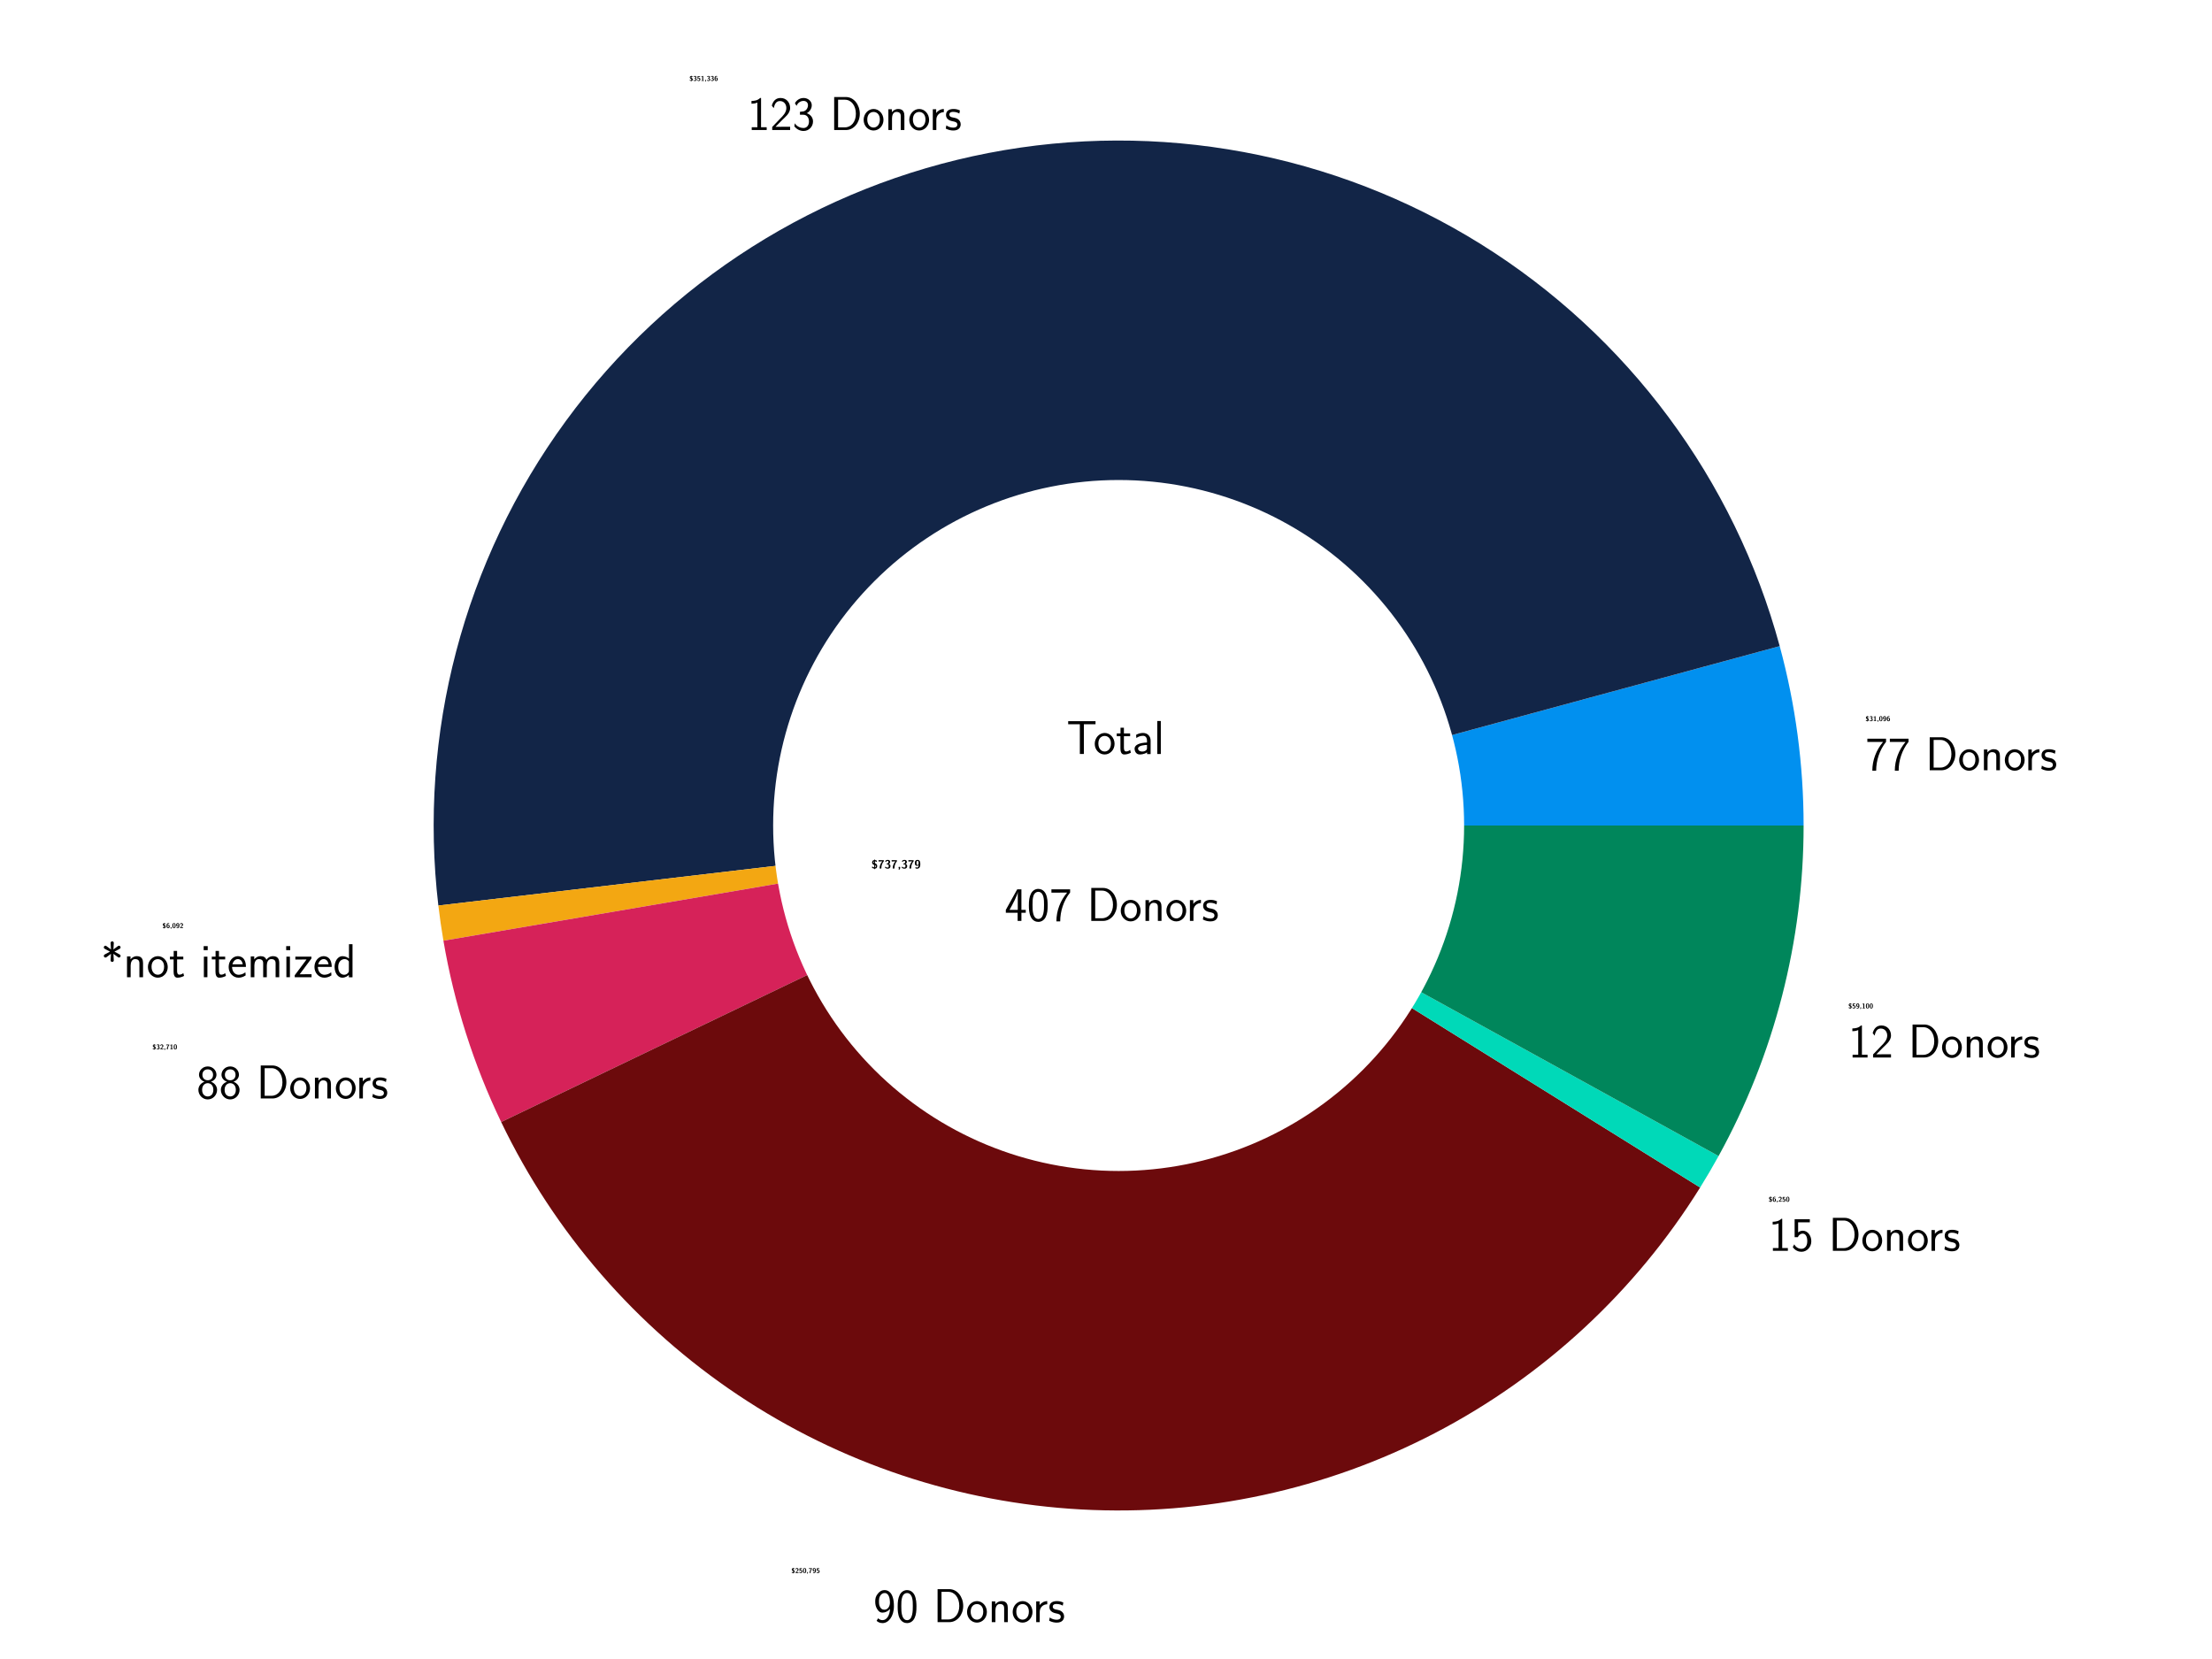 <?xml version="1.0" encoding="utf-8" standalone="no"?>
<!DOCTYPE svg PUBLIC "-//W3C//DTD SVG 1.1//EN"
  "http://www.w3.org/Graphics/SVG/1.1/DTD/svg11.dtd">
<!-- Created with matplotlib (https://matplotlib.org/) -->
<svg height="345.6pt" version="1.1" viewBox="0 0 460.8 345.6" width="460.8pt" xmlns="http://www.w3.org/2000/svg" xmlns:xlink="http://www.w3.org/1999/xlink">
 <defs>
  <style type="text/css">
*{stroke-linecap:butt;stroke-linejoin:round;}
  </style>
 </defs>
 <g id="figure_1">
  <g id="patch_1">
   <path d="M 0 345.6 
L 460.8 345.6 
L 460.8 0 
L 0 0 
z
" style="fill:#ffffff;"/>
  </g>
  <g id="axes_1">
   <g id="patch_2">
    <path d="M 375.724 171.967 
C 375.724 165.663 375.306 159.366 374.473 153.117 
C 373.64 146.869 372.395 140.682 370.744 134.599 
L 233.031 171.967 
L 375.724 171.967 
z
" style="fill:#0190ef;"/>
   </g>
   <g id="patch_3">
    <path d="M 370.744 134.599 
C 361.314 99.847 339.071 69.921 308.512 50.873 
C 277.954 31.825 241.291 25.033 205.938 31.87 
C 170.584 38.707 139.097 58.679 117.844 87.747 
C 96.591 116.814 87.109 152.876 91.316 188.638 
L 233.031 171.967 
L 370.744 134.599 
z
" style="fill:#122547;"/>
   </g>
   <g id="patch_4">
    <path d="M 91.316 188.638 
C 91.46 189.864 91.62 191.088 91.796 192.31 
C 91.972 193.532 92.164 194.751 92.372 195.968 
L 233.031 171.967 
L 91.316 188.638 
z
" style="fill:#f3a712;"/>
   </g>
   <g id="patch_5">
    <path d="M 92.372 195.968 
C 93.487 202.505 95.057 208.956 97.07 215.275 
C 99.082 221.593 101.533 227.764 104.404 233.741 
L 233.031 171.967 
L 92.372 195.968 
z
" style="fill:#d62259;"/>
   </g>
   <g id="patch_6">
    <path d="M 104.404 233.741 
C 115.47 256.783 132.527 276.434 153.784 290.63 
C 175.041 304.826 199.727 313.053 225.25 314.447 
C 250.773 315.841 276.209 310.351 298.885 298.554 
C 321.562 286.757 340.657 269.081 354.167 247.381 
L 233.031 171.967 
L 104.404 233.741 
z
" style="fill:#6c0a0c;"/>
   </g>
   <g id="patch_7">
    <path d="M 354.167 247.381 
C 354.836 246.306 355.491 245.222 356.132 244.129 
C 356.772 243.037 357.398 241.935 358.009 240.826 
L 233.031 171.967 
L 354.167 247.381 
z
" style="fill:#00d9b8;"/>
   </g>
   <g id="patch_8">
    <path d="M 358.009 240.826 
C 363.796 230.323 368.236 219.131 371.224 207.517 
C 374.212 195.903 375.724 183.959 375.724 171.967 
L 233.031 171.967 
L 358.009 240.826 
z
" style="fill:#00865b;"/>
   </g>
   <g id="patch_9">
    <path clip-path="url(#p4b544e0291)" d="M 233.031 243.313 
C 251.952 243.313 270.101 235.795 283.481 222.416 
C 296.86 209.037 304.377 190.888 304.377 171.967 
C 304.377 153.045 296.86 134.897 283.481 121.517 
C 270.101 108.138 251.952 100.62 233.031 100.62 
C 214.11 100.62 195.961 108.138 182.582 121.517 
C 169.202 134.897 161.685 153.045 161.685 171.967 
C 161.685 190.888 169.202 209.037 182.582 222.416 
C 195.961 235.795 214.11 243.313 233.031 243.313 
z
" style="fill:#ffffff;stroke:#ffffff;stroke-linejoin:miter;stroke-width:1.25;"/>
   </g>
   <g id="matplotlib.axis_1"/>
   <g id="matplotlib.axis_2"/>
   <g id="text_1">
    <!-- \bf \Large \sffamily \$31,096 -->
    <defs>
     <path d="M 48.797 20.688 
C 48.797 32.188 41.203 40.797 31.094 42.797 
L 31.094 60.297 
C 37.203 59.594 40.703 56.891 43.203 54.891 
C 43.797 54.391 44 54.391 44.297 54.391 
C 45.406 54.391 45.594 55.297 45.797 56.594 
L 46.797 62.297 
C 46.906 62.594 47 63.297 47 63.594 
C 47 65.188 40.5 67.984 40.5 67.984 
C 36.797 69.688 32.594 70.297 31.094 70.391 
C 31.094 71.297 31.094 75 27.5 75 
C 23.906 75 23.906 71.297 23.906 70.297 
C 17.406 69.688 13.406 67.594 10.5 64.297 
C 7.203 60.297 6.094 54.672 6.094 49.875 
C 6.094 39.25 13.594 30.938 23.906 29.125 
L 23.906 8.797 
C 17.906 9.594 12.797 12.297 8.797 15.906 
C 8.5 16.203 8.094 16.406 7.594 16.406 
C 6.594 16.406 6.406 15.5 6.297 14.906 
C 6.094 13.5 4.906 7.797 4.906 6.797 
C 4.906 6.094 5 6 7.406 4.391 
C 10.594 2.297 16.203 -0.5 23.906 -1.219 
C 23.906 -2.234 23.906 -6 27.5 -6 
C 31.094 -6 31.094 -2.328 31.094 -1.219 
C 43.5 0.297 48.797 8.094 48.797 20.422 
z
M 23.906 44.266 
C 20.203 45.562 17.703 48.266 17.703 52.172 
C 17.703 56.078 19.5 59.094 23.906 59.984 
z
M 37.203 18.109 
C 37.203 11.703 34 9.688 31.094 9 
L 31.094 27.328 
C 34.797 25.828 37.203 22.422 37.203 18.109 
z
" id="LMSans10-Bold-36"/>
     <path d="M 50.297 20.438 
C 50.297 29.406 45.5 35.5 36.5 37.797 
C 44.594 42.203 47.297 48.797 47.297 54.578 
C 47.297 70.688 33 72 26.5 72 
C 12.797 72 6.094 62.188 6.094 61.375 
C 6.094 60.766 6.797 59.844 6.797 59.844 
L 9.594 55.797 
C 10.406 54.578 11.094 54.578 11.094 54.578 
C 11.797 54.578 12 54.984 12.5 55.688 
C 17.594 63.094 24.703 63.094 26 63.094 
C 32.406 63.094 33.297 59.75 33.297 54.781 
C 33.297 53.359 33.297 48.484 30.203 44.641 
C 27.797 41.797 25.297 41.594 22.297 41.391 
C 21.203 41.297 19.297 41.188 19 41 
C 18.297 40.688 18.297 40.094 18.297 38.5 
L 18.297 36.688 
C 18.297 34.094 18.406 34 21 34 
L 25.406 34 
C 34.5 34 35.594 28.312 35.594 20.641 
C 35.594 13.969 34.906 7.391 25.797 7.391 
C 22.594 7.391 15.203 8.094 8.5 14.359 
C 7.594 15.266 7.5 15.359 7.094 15.359 
C 6.094 15.359 5.906 14.469 5.797 14.266 
C 5.797 14.266 4.594 7.891 4.594 7.391 
C 4.594 6.094 13.203 -2 26.297 -2 
C 43.5 -2 50.297 7.188 50.297 20.438 
z
" id="LMSans10-Bold-51"/>
     <path d="M 47.297 3.594 
C 47.297 7.188 43.594 7.188 42.5 7.188 
L 35.5 7.188 
L 35.5 67.125 
C 35.5 69.047 35.5 72 31.094 72 
C 29.094 72 28.703 71.797 27.5 70.578 
C 25.703 68.953 21.906 65.188 12 65 
C 10.203 65 7.594 64.297 7.594 61.391 
C 7.594 57.797 11.094 57.797 12.406 57.797 
C 15.406 57.781 18.906 58.297 21.797 59.094 
L 21.797 7.188 
L 14 7.188 
C 12.703 7.188 9.203 7.188 9.203 3.594 
C 9.203 0 12.703 0 14 0 
L 42.5 0 
C 43.594 0 47.297 0 47.297 3.594 
z
" id="LMSans10-Bold-49"/>
     <path d="M 21.797 2.688 
L 21.797 10.391 
C 21.797 13 21.703 13.094 19.094 13.094 
L 11.406 13.094 
C 8.797 13.094 8.703 13 8.703 10.391 
L 8.703 2.688 
C 8.703 0.094 8.797 0 12.094 0 
C 11.5 -1.672 11 -3.328 10.406 -4.984 
C 9.797 -6.547 8.797 -9.656 8.797 -9.656 
C 8.797 -11 9.797 -11 11.406 -11 
L 12.594 -11 
C 14.594 -11 14.703 -10.906 15.703 -9.25 
L 20.906 -0.625 
C 21.797 0.797 21.797 1 21.797 2.688 
z
" id="LMSans10-Bold-44"/>
     <path d="M 50.594 34.594 
C 50.594 48.344 50.594 72 27.5 72 
C 4.297 72 4.297 48.547 4.297 34.594 
C 4.297 20.844 4.297 -2 27.406 -2 
C 50.594 -2 50.594 20.641 50.594 34.594 
z
M 37 36 
C 37 30.281 37 22.453 36.297 16.938 
C 36 14.328 34.906 5.188 27.406 5.188 
C 20 5.188 18.906 14.422 18.594 17.141 
C 17.906 22.594 17.906 31.984 17.906 36.094 
C 17.906 41.984 17.906 48.391 18.5 53.297 
C 18.797 55.984 19.797 64.797 27.406 64.797 
C 34.797 64.797 36 56.391 36.297 54.391 
C 37 48.891 37 41 37 35.688 
z
" id="LMSans10-Bold-48"/>
     <path d="M 50.297 36 
C 50.297 46.688 50.203 72 27.5 72 
C 21.297 72 14.703 70.891 9.5 64.484 
C 5.297 58.984 4.594 53.984 4.594 46.297 
C 4.594 40 4.797 34.266 9.094 28.484 
C 13.094 23.297 17.703 21.797 24.094 21.797 
C 31.5 21.797 35 27.688 36.297 30.812 
C 36.203 29.906 36.297 27.984 36 23.688 
C 35.5 17.562 33.703 7.391 22.703 7.391 
C 19.594 7.391 16.703 8.203 14 10.719 
C 13.5 11.312 13.203 11.516 12.703 11.516 
C 11.906 11.516 11.703 11.016 11.203 10.219 
C 9.297 7 7.906 4.688 7.906 4.094 
C 7.906 3.297 13.094 -2 22.906 -2 
C 50.297 -2 50.297 26.891 50.297 36 
z
M 36.203 44.891 
C 36.203 43.5 36.203 29 26.594 29 
C 18.594 29 18.594 36.297 18.594 46.188 
C 18.594 55.891 18.594 63.094 27.703 63.094 
C 34.594 63.094 36.203 55.391 36.203 44.891 
z
" id="LMSans10-Bold-57"/>
     <path d="M 50.297 23.891 
C 50.297 29.594 50.297 48.188 30.797 48.188 
C 25.297 48 21.297 44.891 18.594 39.094 
C 19.094 48.109 19.203 50.547 20.703 55 
C 23.594 62.188 30.203 63.094 33.703 63.094 
C 35.5 63.094 38.094 62.797 40.5 61.484 
C 41.203 60.984 41.5 60.797 42 60.797 
C 43.203 61.188 43.203 62.391 43.203 63.891 
L 43.203 67.594 
C 43.203 70 43.203 70.094 39.703 71.391 
C 37.094 72 34.406 72 33.406 72 
C 4.594 72 4.594 43.125 4.594 34.281 
C 4.594 23.953 4.594 -2 27.906 -2 
C 35.594 -2 40.406 -0.109 44.5 4.5 
C 49.703 10.297 50.297 16.031 50.297 23.844 
z
M 36.297 23.953 
C 36.297 14.109 36.297 7.391 27.797 7.391 
C 19.906 7.391 18.797 16.422 18.797 25.047 
C 18.797 33.375 21.203 41 28.297 41 
C 36.297 40.688 36.297 33.594 36.297 23.688 
z
" id="LMSans10-Bold-54"/>
    </defs>
    <g transform="translate(388.617 150.219)scale(0.1 -0.1)">
     <use transform="scale(0.143)" xlink:href="#LMSans10-Bold-36"/>
     <use transform="translate(7.89 0)scale(0.143)" xlink:href="#LMSans10-Bold-51"/>
     <use transform="translate(15.781 0)scale(0.143)" xlink:href="#LMSans10-Bold-49"/>
     <use transform="translate(23.671 0)scale(0.143)" xlink:href="#LMSans10-Bold-44"/>
     <use transform="translate(28.055 0)scale(0.143)" xlink:href="#LMSans10-Bold-48"/>
     <use transform="translate(35.945 0)scale(0.143)" xlink:href="#LMSans10-Bold-57"/>
     <use transform="translate(43.836 0)scale(0.143)" xlink:href="#LMSans10-Bold-54"/>
    </g>
    <!-- 77 Donors -->
    <defs>
     <path d="M 43 59.484 
L 43 66 
L 3.906 66 
L 3.906 59.188 
L 21.703 59.188 
C 22.906 59.188 24.094 59.297 25.297 59.297 
L 36.797 59.297 
C 22.5 42.422 14.297 21.109 14.297 -1 
L 22.297 -1 
C 22.297 20.406 29.297 42.125 43 59.484 
z
" id="LMSans17-Regular-55"/>
     <path d="M 62.5 33.891 
C 62.5 53.062 49.906 69 33.5 69 
L 8.906 69 
L 8.906 0 
L 33.5 0 
C 49.906 0 62.5 15.328 62.5 33.891 
z
M 54.297 33.891 
C 54.297 17.312 44.797 5.594 31.297 5.594 
L 17.094 5.594 
L 17.094 63.391 
L 31.297 63.391 
C 44.703 63.391 54.297 51.172 54.297 33.891 
z
" id="LMSans17-Regular-68"/>
     <path d="M 44.203 21.188 
C 44.203 33.984 34.703 44 23.5 44 
C 12 44 2.703 33.688 2.703 21.188 
C 2.703 8.5 12.297 -1 23.406 -1 
C 34.797 -1 44.203 8.797 44.203 21.188 
z
M 36.594 21.984 
C 36.594 10.688 30.094 5.188 23.406 5.188 
C 16.406 5.188 10.297 11.094 10.297 21.984 
C 10.297 33.594 17.406 37.797 23.406 37.797 
C 29.906 37.797 36.594 33.188 36.594 21.984 
z
" id="LMSans17-Regular-111"/>
     <path d="M 40.906 0 
L 40.906 29.344 
C 40.906 35.672 39.406 44 28.094 44 
C 21.703 44 17.5 40.688 14.703 37.281 
L 14.703 43.484 
L 7.406 43.484 
L 7.406 0 
L 15 0 
L 15 24.312 
C 15 30.656 17.406 37.891 24.203 37.891 
C 33 37.891 33.297 31.953 33.297 28.547 
L 33.297 0 
z
" id="LMSans17-Regular-110"/>
     <path d="M 30.594 37.375 
L 30.594 44 
C 24.203 43.891 18.203 40.688 14.594 35.469 
L 14.594 43.484 
L 7.5 43.484 
L 7.5 0 
L 14.906 0 
L 14.906 21.391 
C 14.906 30.844 21.797 37.172 30.594 37.375 
z
" id="LMSans17-Regular-114"/>
     <path d="M 33.797 12.188 
C 33.797 17.094 31 20.391 29.094 21.891 
C 25.797 24.484 24.594 24.797 16.406 26.484 
C 15 26.688 10.094 27.797 10.094 32.297 
C 10.094 37.984 16.406 37.984 17.797 37.984 
C 24.297 37.984 28.297 35.984 31 34.484 
L 32.203 40.984 
C 26.297 43.797 21.703 44 18.703 44 
C 11.594 44 3.094 41.484 3.094 31.391 
C 3.094 21.094 14.094 18.891 17.094 18.297 
C 21.703 17.391 26.797 16.391 26.797 11.297 
C 26.797 5 19.594 5 18.297 5 
C 14.297 5 8.797 6.094 3.797 9.688 
L 2.594 2.984 
C 8.297 0 13.797 -1 18.406 -1 
C 30.703 -1 33.797 6.453 33.797 12 
z
" id="LMSans17-Regular-115"/>
    </defs>
    <g transform="translate(388.617 160.458)scale(0.1 -0.1)">
     <use transform="scale(0.996)" xlink:href="#LMSans17-Regular-55"/>
     <use transform="translate(46.844 0)scale(0.996)" xlink:href="#LMSans17-Regular-55"/>
     <use transform="translate(124.917 0)scale(0.996)" xlink:href="#LMSans17-Regular-68"/>
     <use transform="translate(192.465 0)scale(0.996)" xlink:href="#LMSans17-Regular-111"/>
     <use transform="translate(239.309 0)scale(0.996)" xlink:href="#LMSans17-Regular-110"/>
     <use transform="translate(287.513 0)scale(0.996)" xlink:href="#LMSans17-Regular-111"/>
     <use transform="translate(331.755 0)scale(0.996)" xlink:href="#LMSans17-Regular-114"/>
     <use transform="translate(363.666 0)scale(0.996)" xlink:href="#LMSans17-Regular-115"/>
    </g>
   </g>
   <g id="text_2">
    <!-- \bf \Large \sffamily \$351,336 -->
    <defs>
     <path d="M 49.406 21.922 
C 49.406 35.172 43.906 45 28.594 45 
C 26.094 45 23.703 44.594 21.297 43.688 
L 21.297 58.984 
L 40.906 58.984 
C 45.594 58.984 45.703 61.297 45.703 63.984 
C 45.703 66.594 45.703 69 40.906 69 
L 13.094 69 
C 9.906 69 8.297 68.391 8.297 64.391 
L 8.297 34.078 
C 8.297 29.547 10.594 29.453 13.297 29.453 
C 15.906 29.453 16.797 29.453 18.203 31.859 
C 20.594 35.781 24 37.797 28.203 37.797 
C 34.703 37.797 34.703 30.156 34.703 22.312 
C 34.703 14.594 34.703 7 24.203 7 
C 21.094 7 14.297 7.891 10.297 15.797 
C 10 16.391 9.703 17 9 17 
C 8.203 17 8 16.5 7.406 15.688 
C 6 13.391 3.703 9.891 3.703 9.188 
C 3.703 8.797 10.203 -2 24.5 -2 
C 40.594 -2 49.406 6.094 49.406 22.297 
z
" id="LMSans10-Bold-53"/>
    </defs>
    <g transform="translate(143.612 16.847)scale(0.1 -0.1)">
     <use transform="scale(0.143)" xlink:href="#LMSans10-Bold-36"/>
     <use transform="translate(7.89 0)scale(0.143)" xlink:href="#LMSans10-Bold-51"/>
     <use transform="translate(15.781 0)scale(0.143)" xlink:href="#LMSans10-Bold-53"/>
     <use transform="translate(23.671 0)scale(0.143)" xlink:href="#LMSans10-Bold-49"/>
     <use transform="translate(31.562 0)scale(0.143)" xlink:href="#LMSans10-Bold-44"/>
     <use transform="translate(35.945 0)scale(0.143)" xlink:href="#LMSans10-Bold-51"/>
     <use transform="translate(43.836 0)scale(0.143)" xlink:href="#LMSans10-Bold-51"/>
     <use transform="translate(51.726 0)scale(0.143)" xlink:href="#LMSans10-Bold-54"/>
    </g>
    <!-- 123 Donors -->
    <defs>
     <path d="M 40.203 0 
L 40.203 5.797 
L 28.406 5.797 
L 28.406 67 
L 26.5 67 
C 21.094 61.734 14.797 60.984 8.406 60.797 
L 8.406 55 
C 11.297 55.094 16 55.297 20.703 57.391 
L 20.703 5.797 
L 8.906 5.797 
L 8.906 0 
z
" id="LMSans17-Regular-49"/>
     <path d="M 42.203 0 
L 42.203 6.797 
L 25.203 6.797 
C 24 6.797 22.797 6.688 21.594 6.688 
L 11.594 6.688 
L 11.594 6.797 
L 25.797 21.141 
C 28.594 24.031 32.797 27.516 35.703 31 
C 38.5 34.391 42.203 39.172 42.203 46.141 
C 42.203 57.109 34.797 67 22.203 67 
C 12.297 67 6.594 60.797 3.906 51.125 
L 7.797 45.75 
C 10 54.812 13.094 60.594 20.906 60.594 
C 29.5 60.594 34.297 53.609 34.297 45.938 
C 34.297 36.781 27.297 29.703 22 24.422 
L 4.703 6.391 
L 4.703 0 
z
" id="LMSans17-Regular-50"/>
     <path d="M 43 18.188 
C 43 26.094 37.5 32.688 30 35.188 
C 36 38.484 40.406 44.688 40.406 51.891 
C 40.406 60.297 32.703 67 23.297 67 
C 14.703 67 8 61.688 5.203 55.984 
C 5.906 54.984 7.703 52.094 8.594 50.594 
C 10.797 56.484 16.5 60.891 23.203 60.891 
C 28.797 60.891 32.5 57.188 32.5 51.891 
C 32.5 46.391 29 40.391 23.094 39 
C 22.703 38.797 16.5 38.188 15.703 38.094 
L 15.703 32 
L 22.5 32 
C 31.906 32 34.594 23.656 34.594 17.859 
C 34.594 10 30.203 4.188 23 4.188 
C 17.406 4.188 9.5 6.781 5 14.094 
C 4.297 10.594 4.297 10.391 3.906 8 
C 8.594 1.391 16.203 -2 23.203 -2 
C 34.594 -2 43 7.25 43 17.75 
z
" id="LMSans17-Regular-51"/>
    </defs>
    <g transform="translate(155.712 27.086)scale(0.1 -0.1)">
     <use transform="scale(0.996)" xlink:href="#LMSans17-Regular-49"/>
     <use transform="translate(46.844 0)scale(0.996)" xlink:href="#LMSans17-Regular-50"/>
     <use transform="translate(93.688 0)scale(0.996)" xlink:href="#LMSans17-Regular-51"/>
     <use transform="translate(171.761 0)scale(0.996)" xlink:href="#LMSans17-Regular-68"/>
     <use transform="translate(239.309 0)scale(0.996)" xlink:href="#LMSans17-Regular-111"/>
     <use transform="translate(286.153 0)scale(0.996)" xlink:href="#LMSans17-Regular-110"/>
     <use transform="translate(334.357 0)scale(0.996)" xlink:href="#LMSans17-Regular-111"/>
     <use transform="translate(378.599 0)scale(0.996)" xlink:href="#LMSans17-Regular-114"/>
     <use transform="translate(410.51 0)scale(0.996)" xlink:href="#LMSans17-Regular-115"/>
    </g>
   </g>
   <g id="text_3">
    <!-- \bf \Large \sffamily \$6,092 -->
    <defs>
     <path d="M 49.406 4.797 
L 49.406 6 
C 49.406 7.594 49.406 9.5 47.297 10.391 
C 46.594 10.797 43.406 10.797 41.406 10.797 
L 34.594 10.688 
L 18.406 10.688 
L 31.594 23.188 
C 33.094 24.5 36.906 27.594 38.406 29 
C 43.906 34.797 49.406 40.094 49.406 48.984 
C 49.406 61.188 40.594 72 25.906 72 
C 22.406 72 16.703 71.484 11.906 67.594 
C 11 66.891 6.406 63.297 4.594 56.594 
L 9.594 50.188 
C 10.203 49.391 10.5 48.984 11.203 48.984 
C 12.094 48.984 12.297 49.688 12.594 50.891 
C 14.594 57.797 18 61.984 24.406 61.984 
C 32.203 61.594 35.406 54.5 35.406 48.391 
C 35.406 42 31.594 35.297 25.594 28.891 
L 6.5 8.5 
C 5.5 7.5 5.5 7.297 5.5 5.594 
L 5.5 4.797 
C 5.5 1.188 6.594 0 10.297 0 
L 44.594 0 
C 48.406 0 49.406 1.297 49.406 4.797 
z
" id="LMSans10-Bold-50"/>
    </defs>
    <g transform="translate(33.837 193.331)scale(0.1 -0.1)">
     <use transform="scale(0.143)" xlink:href="#LMSans10-Bold-36"/>
     <use transform="translate(7.89 0)scale(0.143)" xlink:href="#LMSans10-Bold-54"/>
     <use transform="translate(15.781 0)scale(0.143)" xlink:href="#LMSans10-Bold-44"/>
     <use transform="translate(20.164 0)scale(0.143)" xlink:href="#LMSans10-Bold-48"/>
     <use transform="translate(28.055 0)scale(0.143)" xlink:href="#LMSans10-Bold-57"/>
     <use transform="translate(35.945 0)scale(0.143)" xlink:href="#LMSans10-Bold-50"/>
    </g>
    <!-- *not itemized -->
    <defs>
     <path d="M 41 44.594 
C 41 46.5 39.594 47.297 38.797 47.688 
L 28.094 53.5 
L 38.906 59.297 
C 40.094 60 41 61 41 62.391 
C 41 64.391 39.203 65.891 37.594 65.891 
C 36.703 65.891 36 65.5 35.203 64.891 
L 26 58.094 
L 26.797 71.594 
C 26.797 73.891 25.094 75 23.406 75 
C 22 75 20.094 74 20.094 71.594 
L 20.906 58.094 
L 11.703 64.797 
C 10.5 65.688 10.203 65.891 9.297 65.891 
C 7.703 65.891 5.906 64.391 5.906 62.391 
C 5.906 60.5 7.297 59.688 8.094 59.297 
L 18.797 53.5 
L 8 47.688 
C 6.797 47 5.906 46 5.906 44.594 
C 5.906 42.594 7.703 41.094 9.297 41.094 
C 10.203 41.094 10.906 41.5 11.703 42.094 
L 20.906 48.891 
L 20.094 35.391 
C 20.094 33.094 21.797 32 23.5 32 
C 24.906 32 26.797 33 26.797 35.391 
L 26.703 36.297 
L 26 48.891 
L 35.203 42.188 
C 36.406 41.297 36.703 41.094 37.594 41.094 
C 39.203 41.094 41 42.594 41 44.594 
z
" id="LMSans17-Regular-42"/>
     <path d="M 31.297 2.688 
L 29.703 8.609 
C 27.297 6.5 24.406 5.297 21.297 5.297 
C 16.906 5.297 16.703 10.922 16.703 13.438 
L 16.703 37.188 
L 29.703 37.188 
L 29.703 43 
L 16.703 43 
L 16.703 55 
L 9.594 55 
L 9.594 43 
L 1.703 43 
L 1.703 37.188 
L 9.406 37.188 
L 9.406 11.734 
C 9.406 6 10.703 -1 17.297 -1 
C 22.297 -1 26.906 0.391 31.297 2.688 
z
" id="LMSans17-Regular-116"/>
     <path d="M 14.797 0 
L 14.797 43 
L 7.406 43 
L 7.406 0 
z
M 15.406 56.594 
L 15.406 65 
L 7 65 
L 7 56.594 
z
" id="LMSans17-Regular-105"/>
     <path d="M 39.094 21.484 
C 39.094 24.797 38.906 31.266 35.703 36.672 
C 32.203 42.391 26.5 44 22.203 44 
C 11.797 44 3 34.125 3 21.297 
C 3 9.047 12.094 -1 23.594 -1 
C 28.094 -1 33.594 0.297 38.594 3.891 
C 38.594 4.297 38.297 6.578 38.297 6.578 
C 38.297 6.578 38 9.828 38 10.234 
C 33.203 6.375 27.703 5.094 23.703 5.094 
C 17.297 5.094 10.406 10.422 10.094 21.484 
z
M 32.5 27 
L 10.906 27 
C 12.203 32.594 16.594 37.891 22.203 37.891 
C 23.703 37.891 30.703 37.688 32.5 27 
z
" id="LMSans17-Regular-101"/>
     <path d="M 67 0 
L 67 29.344 
C 67 36.078 65.297 44 54.094 44 
C 46.594 44 42.094 39.297 40.094 36.375 
C 38.297 41.688 34.094 44 28.094 44 
C 21.297 44 17 40.094 14.703 37.281 
L 14.703 43.484 
L 7.406 43.484 
L 7.406 0 
L 15 0 
L 15 24.312 
C 15 30.25 17.203 37.891 24.297 37.891 
C 33.406 37.891 33.406 31.453 33.406 28.547 
L 33.406 0 
L 41 0 
L 41 24.312 
C 41 30.25 43.203 37.891 50.297 37.891 
C 59.406 37.891 59.406 31.453 59.406 28.547 
L 59.406 0 
z
" id="LMSans17-Regular-109"/>
     <path d="M 37.797 0 
L 37.797 6.188 
L 24.203 6.188 
C 23 6.188 21.797 6.094 20.594 6.094 
L 12.906 6.094 
L 37.5 39.094 
L 37.5 43 
L 3.906 43 
L 3.906 36.984 
L 16.703 36.984 
C 17.906 36.984 19.094 37.094 20.297 37.094 
L 27.297 37.094 
L 2.594 4.094 
L 2.594 0 
z
" id="LMSans17-Regular-122"/>
     <path d="M 40.797 -0.203 
L 40.797 69 
L 33.406 69 
L 33.406 38.984 
C 30.297 41.594 25.203 44 19.594 44 
C 10.5 44 3.297 34.047 3.297 21.484 
C 3.297 8.938 10.406 -1 19.297 -1 
C 26.203 -1 30.797 2.688 33.203 4.797 
L 33.203 -0.203 
z
M 33.203 13.297 
C 33.203 11.875 33.203 10.359 30.094 7.625 
C 28.094 5.906 25.703 5.094 23.406 5.094 
C 18 5.094 10.906 9.141 10.906 21.391 
C 10.906 34.141 18.906 37.891 24.406 37.891 
C 28.094 37.891 31.094 36.062 33.203 33.031 
z
" id="LMSans17-Regular-100"/>
    </defs>
    <g transform="translate(21.038 203.57)scale(0.1 -0.1)">
     <use transform="scale(0.996)" xlink:href="#LMSans17-Regular-42"/>
     <use transform="translate(46.844 0)scale(0.996)" xlink:href="#LMSans17-Regular-110"/>
     <use transform="translate(95.049 0)scale(0.996)" xlink:href="#LMSans17-Regular-111"/>
     <use transform="translate(141.893 0)scale(0.996)" xlink:href="#LMSans17-Regular-116"/>
     <use transform="translate(206.953 0)scale(0.996)" xlink:href="#LMSans17-Regular-105"/>
     <use transform="translate(229.133 0)scale(0.996)" xlink:href="#LMSans17-Regular-116"/>
     <use transform="translate(262.964 0)scale(0.996)" xlink:href="#LMSans17-Regular-101"/>
     <use transform="translate(304.602 0)scale(0.996)" xlink:href="#LMSans17-Regular-109"/>
     <use transform="translate(378.832 0)scale(0.996)" xlink:href="#LMSans17-Regular-105"/>
     <use transform="translate(401.011 0)scale(0.996)" xlink:href="#LMSans17-Regular-122"/>
     <use transform="translate(441.689 0)scale(0.996)" xlink:href="#LMSans17-Regular-101"/>
     <use transform="translate(483.327 0)scale(0.996)" xlink:href="#LMSans17-Regular-100"/>
    </g>
   </g>
   <g id="text_4">
    <!-- \bf \Large \sffamily \$32,710 -->
    <defs>
     <path d="M 50.297 63.984 
C 50.297 66.188 50.297 68.891 46.094 69 
L 17.703 70 
L 11.406 70 
C 6.594 70 4.594 70 4.594 65.188 
L 4.594 63.891 
C 4.594 62.297 4.594 60.391 6.703 59.484 
C 7.406 58.188 10.703 58.188 12.797 58.188 
L 19.797 59.188 
L 36.703 59.188 
C 14.297 34.328 14.297 8.953 14.297 3.828 
C 14.297 0.609 15 -1 19.094 -1 
L 23.703 -1 
C 25.297 -1 28.5 -1 28.5 2.922 
C 28.797 27.875 37.5 46.109 49.5 61.297 
C 50.297 62.297 50.297 63.094 50.297 64.891 
z
" id="LMSans10-Bold-55"/>
    </defs>
    <g transform="translate(31.747 218.592)scale(0.1 -0.1)">
     <use transform="scale(0.143)" xlink:href="#LMSans10-Bold-36"/>
     <use transform="translate(7.89 0)scale(0.143)" xlink:href="#LMSans10-Bold-51"/>
     <use transform="translate(15.781 0)scale(0.143)" xlink:href="#LMSans10-Bold-50"/>
     <use transform="translate(23.671 0)scale(0.143)" xlink:href="#LMSans10-Bold-44"/>
     <use transform="translate(28.055 0)scale(0.143)" xlink:href="#LMSans10-Bold-55"/>
     <use transform="translate(35.945 0)scale(0.143)" xlink:href="#LMSans10-Bold-49"/>
     <use transform="translate(43.836 0)scale(0.143)" xlink:href="#LMSans10-Bold-48"/>
    </g>
    <!-- 88 Donors -->
    <defs>
     <path d="M 43 18 
C 43 24.594 39.094 31.594 30.203 35.094 
C 37.797 37.594 41.703 43.641 41.703 49.594 
C 41.703 58.969 33.703 67 23.5 67 
C 12.906 67 5.203 58.672 5.203 49.594 
C 5.203 43.734 9 37.688 16.703 35.094 
C 6.906 31.297 3.906 23.688 3.906 18 
C 3.906 7 12.797 -2 23.406 -2 
C 34.406 -2 43 7.188 43 18 
z
M 34.594 49.484 
C 34.594 42.234 29.797 38.094 23.5 38.094 
C 16.797 38.094 12.297 42.625 12.297 49.484 
C 12.297 56.453 16.797 60.891 23.5 60.891 
C 29.703 60.891 34.594 56.859 34.594 49.484 
z
M 35.203 18.094 
C 35.203 7.688 28.594 4.188 23.5 4.188 
C 17.797 4.188 11.703 8.094 11.703 18.094 
C 11.703 28.391 18.5 32 23.406 32 
C 28.797 32 35.203 28.188 35.203 18.094 
z
" id="LMSans17-Regular-56"/>
    </defs>
    <g transform="translate(40.939 228.831)scale(0.1 -0.1)">
     <use transform="scale(0.996)" xlink:href="#LMSans17-Regular-56"/>
     <use transform="translate(46.844 0)scale(0.996)" xlink:href="#LMSans17-Regular-56"/>
     <use transform="translate(124.917 0)scale(0.996)" xlink:href="#LMSans17-Regular-68"/>
     <use transform="translate(192.465 0)scale(0.996)" xlink:href="#LMSans17-Regular-111"/>
     <use transform="translate(239.309 0)scale(0.996)" xlink:href="#LMSans17-Regular-110"/>
     <use transform="translate(287.513 0)scale(0.996)" xlink:href="#LMSans17-Regular-111"/>
     <use transform="translate(331.755 0)scale(0.996)" xlink:href="#LMSans17-Regular-114"/>
     <use transform="translate(363.666 0)scale(0.996)" xlink:href="#LMSans17-Regular-115"/>
    </g>
   </g>
   <g id="text_5">
    <!-- \bf \Large \sffamily \$250,795 -->
    <g transform="translate(164.856 327.681)scale(0.1 -0.1)">
     <use transform="scale(0.143)" xlink:href="#LMSans10-Bold-36"/>
     <use transform="translate(7.89 0)scale(0.143)" xlink:href="#LMSans10-Bold-50"/>
     <use transform="translate(15.781 0)scale(0.143)" xlink:href="#LMSans10-Bold-53"/>
     <use transform="translate(23.671 0)scale(0.143)" xlink:href="#LMSans10-Bold-48"/>
     <use transform="translate(31.562 0)scale(0.143)" xlink:href="#LMSans10-Bold-44"/>
     <use transform="translate(35.945 0)scale(0.143)" xlink:href="#LMSans10-Bold-55"/>
     <use transform="translate(43.836 0)scale(0.143)" xlink:href="#LMSans10-Bold-57"/>
     <use transform="translate(51.726 0)scale(0.143)" xlink:href="#LMSans10-Bold-53"/>
    </g>
    <!-- 90 Donors -->
    <defs>
     <path d="M 43 33.375 
C 43 62.297 30.5 67 23.797 67 
C 17.094 67 12.797 63.984 9.094 59.203 
C 4.703 53.719 3.906 48.828 3.906 43.141 
C 3.906 36.359 5.094 32.172 7.906 27.391 
C 11.703 21.188 15.203 19.891 19.094 19.891 
C 25 19.891 30.906 22.797 34.906 27.781 
C 34.203 14.188 28.094 4.188 19.297 4.188 
C 15.703 4.188 12.797 5.312 9.906 8.062 
L 6.797 2.688 
C 9.594 0.297 13.203 -2 19.297 -2 
C 31.406 -2 43 11.531 43 33.375 
z
M 34.703 40.953 
C 34.703 32.578 29.906 26 22.906 26 
C 18.297 26 15.906 28.391 14.094 31.484 
C 11.906 35.359 11.797 39.156 11.797 43.141 
C 11.797 47.031 11.797 51.312 14.594 55.609 
C 16.703 58.703 19.297 60.891 23.797 60.891 
C 33 60.891 34.5 47.438 34.594 43.344 
C 34.703 42.641 34.703 41.344 34.703 40.953 
z
" id="LMSans17-Regular-57"/>
     <path d="M 43.094 32.422 
C 43.094 38.141 43 48.781 38.906 57 
C 34.797 64.891 28.203 67 23.5 67 
C 16.703 67 10.906 62.984 7.906 56.594 
C 4.703 49.891 3.797 42.953 3.797 32.422 
C 3.797 25.188 4.094 16.344 7.703 8.609 
C 11.797 0.094 18.703 -2 23.406 -2 
C 29.594 -2 35.594 1.297 39 8.203 
C 42.5 15.438 43.094 23.375 43.094 32.422 
z
M 35.5 33.516 
C 35.5 24.172 35.5 4.094 23.406 4.094 
C 15.797 4.094 13.5 12.828 12.797 15.75 
C 11.594 20.766 11.406 25.578 11.406 33.516 
C 11.406 39.75 11.406 46.781 13.297 52.297 
C 15.594 58.688 19.594 60.891 23.406 60.891 
C 30.797 60.891 33.203 53.484 34 50.891 
C 35.5 45.578 35.5 39.344 35.5 33.516 
z
" id="LMSans17-Regular-48"/>
    </defs>
    <g transform="translate(181.937 337.921)scale(0.1 -0.1)">
     <use transform="scale(0.996)" xlink:href="#LMSans17-Regular-57"/>
     <use transform="translate(46.844 0)scale(0.996)" xlink:href="#LMSans17-Regular-48"/>
     <use transform="translate(124.917 0)scale(0.996)" xlink:href="#LMSans17-Regular-68"/>
     <use transform="translate(192.465 0)scale(0.996)" xlink:href="#LMSans17-Regular-111"/>
     <use transform="translate(239.309 0)scale(0.996)" xlink:href="#LMSans17-Regular-110"/>
     <use transform="translate(287.513 0)scale(0.996)" xlink:href="#LMSans17-Regular-111"/>
     <use transform="translate(331.755 0)scale(0.996)" xlink:href="#LMSans17-Regular-114"/>
     <use transform="translate(363.666 0)scale(0.996)" xlink:href="#LMSans17-Regular-115"/>
    </g>
   </g>
   <g id="text_6">
    <!-- \bf \Large \sffamily \$6,250 -->
    <g transform="translate(368.442 250.332)scale(0.1 -0.1)">
     <use transform="scale(0.143)" xlink:href="#LMSans10-Bold-36"/>
     <use transform="translate(7.89 0)scale(0.143)" xlink:href="#LMSans10-Bold-54"/>
     <use transform="translate(15.781 0)scale(0.143)" xlink:href="#LMSans10-Bold-44"/>
     <use transform="translate(20.164 0)scale(0.143)" xlink:href="#LMSans10-Bold-50"/>
     <use transform="translate(28.055 0)scale(0.143)" xlink:href="#LMSans10-Bold-53"/>
     <use transform="translate(35.945 0)scale(0.143)" xlink:href="#LMSans10-Bold-48"/>
    </g>
    <!-- 15 Donors -->
    <defs>
     <path d="M 42.203 20 
C 42.203 32.531 34.094 42.094 24.406 42.094 
C 20.906 42.094 17.5 40.891 14.594 38.5 
L 14.594 59.594 
L 39.094 59.594 
L 39.094 66 
L 7.297 66 
L 7.297 28.547 
L 14 28.547 
C 15.797 32.828 19.5 36 24.297 36 
C 28.797 36 33.797 31.922 33.797 20.203 
C 33.797 7.828 26.703 4.188 21.5 4.188 
C 15.094 4.188 9.203 8.141 6.594 13.594 
L 3.406 7.938 
C 8 0.797 15.5 -2 21.5 -2 
C 33.094 -2 42.203 7.938 42.203 20 
z
" id="LMSans17-Regular-53"/>
    </defs>
    <g transform="translate(368.442 260.571)scale(0.1 -0.1)">
     <use transform="scale(0.996)" xlink:href="#LMSans17-Regular-49"/>
     <use transform="translate(46.844 0)scale(0.996)" xlink:href="#LMSans17-Regular-53"/>
     <use transform="translate(124.917 0)scale(0.996)" xlink:href="#LMSans17-Regular-68"/>
     <use transform="translate(192.465 0)scale(0.996)" xlink:href="#LMSans17-Regular-111"/>
     <use transform="translate(239.309 0)scale(0.996)" xlink:href="#LMSans17-Regular-110"/>
     <use transform="translate(287.513 0)scale(0.996)" xlink:href="#LMSans17-Regular-111"/>
     <use transform="translate(331.755 0)scale(0.996)" xlink:href="#LMSans17-Regular-114"/>
     <use transform="translate(363.666 0)scale(0.996)" xlink:href="#LMSans17-Regular-115"/>
    </g>
   </g>
   <g id="text_7">
    <!-- \bf \Large \sffamily \$59,100 -->
    <g transform="translate(385.043 210.059)scale(0.1 -0.1)">
     <use transform="scale(0.143)" xlink:href="#LMSans10-Bold-36"/>
     <use transform="translate(7.89 0)scale(0.143)" xlink:href="#LMSans10-Bold-53"/>
     <use transform="translate(15.781 0)scale(0.143)" xlink:href="#LMSans10-Bold-57"/>
     <use transform="translate(23.671 0)scale(0.143)" xlink:href="#LMSans10-Bold-44"/>
     <use transform="translate(28.055 0)scale(0.143)" xlink:href="#LMSans10-Bold-49"/>
     <use transform="translate(35.945 0)scale(0.143)" xlink:href="#LMSans10-Bold-48"/>
     <use transform="translate(43.836 0)scale(0.143)" xlink:href="#LMSans10-Bold-48"/>
    </g>
    <!-- 12 Donors -->
    <g transform="translate(385.043 220.298)scale(0.1 -0.1)">
     <use transform="scale(0.996)" xlink:href="#LMSans17-Regular-49"/>
     <use transform="translate(46.844 0)scale(0.996)" xlink:href="#LMSans17-Regular-50"/>
     <use transform="translate(124.917 0)scale(0.996)" xlink:href="#LMSans17-Regular-68"/>
     <use transform="translate(192.465 0)scale(0.996)" xlink:href="#LMSans17-Regular-111"/>
     <use transform="translate(239.309 0)scale(0.996)" xlink:href="#LMSans17-Regular-110"/>
     <use transform="translate(287.513 0)scale(0.996)" xlink:href="#LMSans17-Regular-111"/>
     <use transform="translate(331.755 0)scale(0.996)" xlink:href="#LMSans17-Regular-114"/>
     <use transform="translate(363.666 0)scale(0.996)" xlink:href="#LMSans17-Regular-115"/>
    </g>
   </g>
   <g id="text_8">
    <!-- Total -->
    <defs>
     <path d="M 60.594 62.188 
L 60.594 68.688 
L 3.406 68.688 
L 3.406 62.188 
L 15.906 62.188 
C 17.094 62.188 18.297 62.297 19.5 62.297 
L 27.797 62.297 
L 27.797 0 
L 36.203 0 
L 36.203 62.297 
L 44.5 62.297 
C 45.703 62.297 46.906 62.188 48.094 62.188 
z
" id="LMSans17-Regular-84"/>
     <path d="M 38.594 -0.203 
L 38.594 27.953 
C 38.594 37.484 31.906 44 22.906 44 
C 18.5 44 13.703 43.188 8.203 39.984 
L 8.797 33.328 
C 11.297 35.156 15.594 38.094 22.797 38.094 
C 27.906 38.094 31 34.141 31 27.844 
L 31 24 
C 15 23.5 5 18.891 5 11.109 
C 5 7.062 7.5 -1 15.797 -1 
C 17.297 -1 25.406 -0.812 31.203 3.5 
L 31.203 -0.203 
z
M 31 12.875 
C 31 11.109 31 8.734 28 6.969 
C 25.406 5.297 22.094 5.094 20.703 5.094 
C 15.703 5.094 12.297 7.859 12.297 11.297 
C 12.297 18.203 27.906 18.891 31 19 
z
" id="LMSans17-Regular-97"/>
     <path d="M 14.797 0 
L 14.797 69 
L 7.406 69 
L 7.406 0 
z
" id="LMSans17-Regular-108"/>
    </defs>
    <g transform="translate(222.183 157.071)scale(0.1 -0.1)">
     <use transform="scale(0.996)" xlink:href="#LMSans17-Regular-84"/>
     <use transform="translate(56.01 0)scale(0.996)" xlink:href="#LMSans17-Regular-111"/>
     <use transform="translate(102.854 0)scale(0.996)" xlink:href="#LMSans17-Regular-116"/>
     <use transform="translate(136.686 0)scale(0.996)" xlink:href="#LMSans17-Regular-97"/>
     <use transform="translate(181.607 0)scale(0.996)" xlink:href="#LMSans17-Regular-108"/>
    </g>
    <!-- \bf \Huge \sffamily \$737,379 -->
    <g transform="translate(181.529 180.914)scale(0.1 -0.1)">
     <use transform="scale(0.248)" xlink:href="#LMSans10-Bold-36"/>
     <use transform="translate(13.633 0)scale(0.248)" xlink:href="#LMSans10-Bold-55"/>
     <use transform="translate(27.266 0)scale(0.248)" xlink:href="#LMSans10-Bold-51"/>
     <use transform="translate(40.899 0)scale(0.248)" xlink:href="#LMSans10-Bold-55"/>
     <use transform="translate(54.532 0)scale(0.248)" xlink:href="#LMSans10-Bold-44"/>
     <use transform="translate(62.105 0)scale(0.248)" xlink:href="#LMSans10-Bold-51"/>
     <use transform="translate(75.738 0)scale(0.248)" xlink:href="#LMSans10-Bold-55"/>
     <use transform="translate(89.371 0)scale(0.248)" xlink:href="#LMSans10-Bold-57"/>
    </g>
    <!-- 407 Donors -->
    <defs>
     <path d="M 44.297 17 
L 44.297 23.094 
L 35.203 23.094 
L 35.203 66 
L 26.406 66 
L 2.594 23.094 
L 2.594 17 
L 27.297 17 
L 27.297 0 
L 35.203 0 
L 35.203 17 
z
M 27.594 23.094 
L 10.297 23.094 
C 16.094 33.406 27.5 54.25 27.594 61.344 
z
" id="LMSans17-Regular-52"/>
    </defs>
    <g transform="translate(209.273 191.844)scale(0.1 -0.1)">
     <use transform="scale(0.996)" xlink:href="#LMSans17-Regular-52"/>
     <use transform="translate(46.844 0)scale(0.996)" xlink:href="#LMSans17-Regular-48"/>
     <use transform="translate(93.688 0)scale(0.996)" xlink:href="#LMSans17-Regular-55"/>
     <use transform="translate(171.761 0)scale(0.996)" xlink:href="#LMSans17-Regular-68"/>
     <use transform="translate(239.309 0)scale(0.996)" xlink:href="#LMSans17-Regular-111"/>
     <use transform="translate(286.153 0)scale(0.996)" xlink:href="#LMSans17-Regular-110"/>
     <use transform="translate(334.357 0)scale(0.996)" xlink:href="#LMSans17-Regular-111"/>
     <use transform="translate(378.599 0)scale(0.996)" xlink:href="#LMSans17-Regular-114"/>
     <use transform="translate(410.51 0)scale(0.996)" xlink:href="#LMSans17-Regular-115"/>
    </g>
   </g>
  </g>
 </g>
 <defs>
  <clipPath id="p4b544e0291">
   <rect height="307.781" width="429.288" x="16.772" y="16.546"/>
  </clipPath>
 </defs>
</svg>
